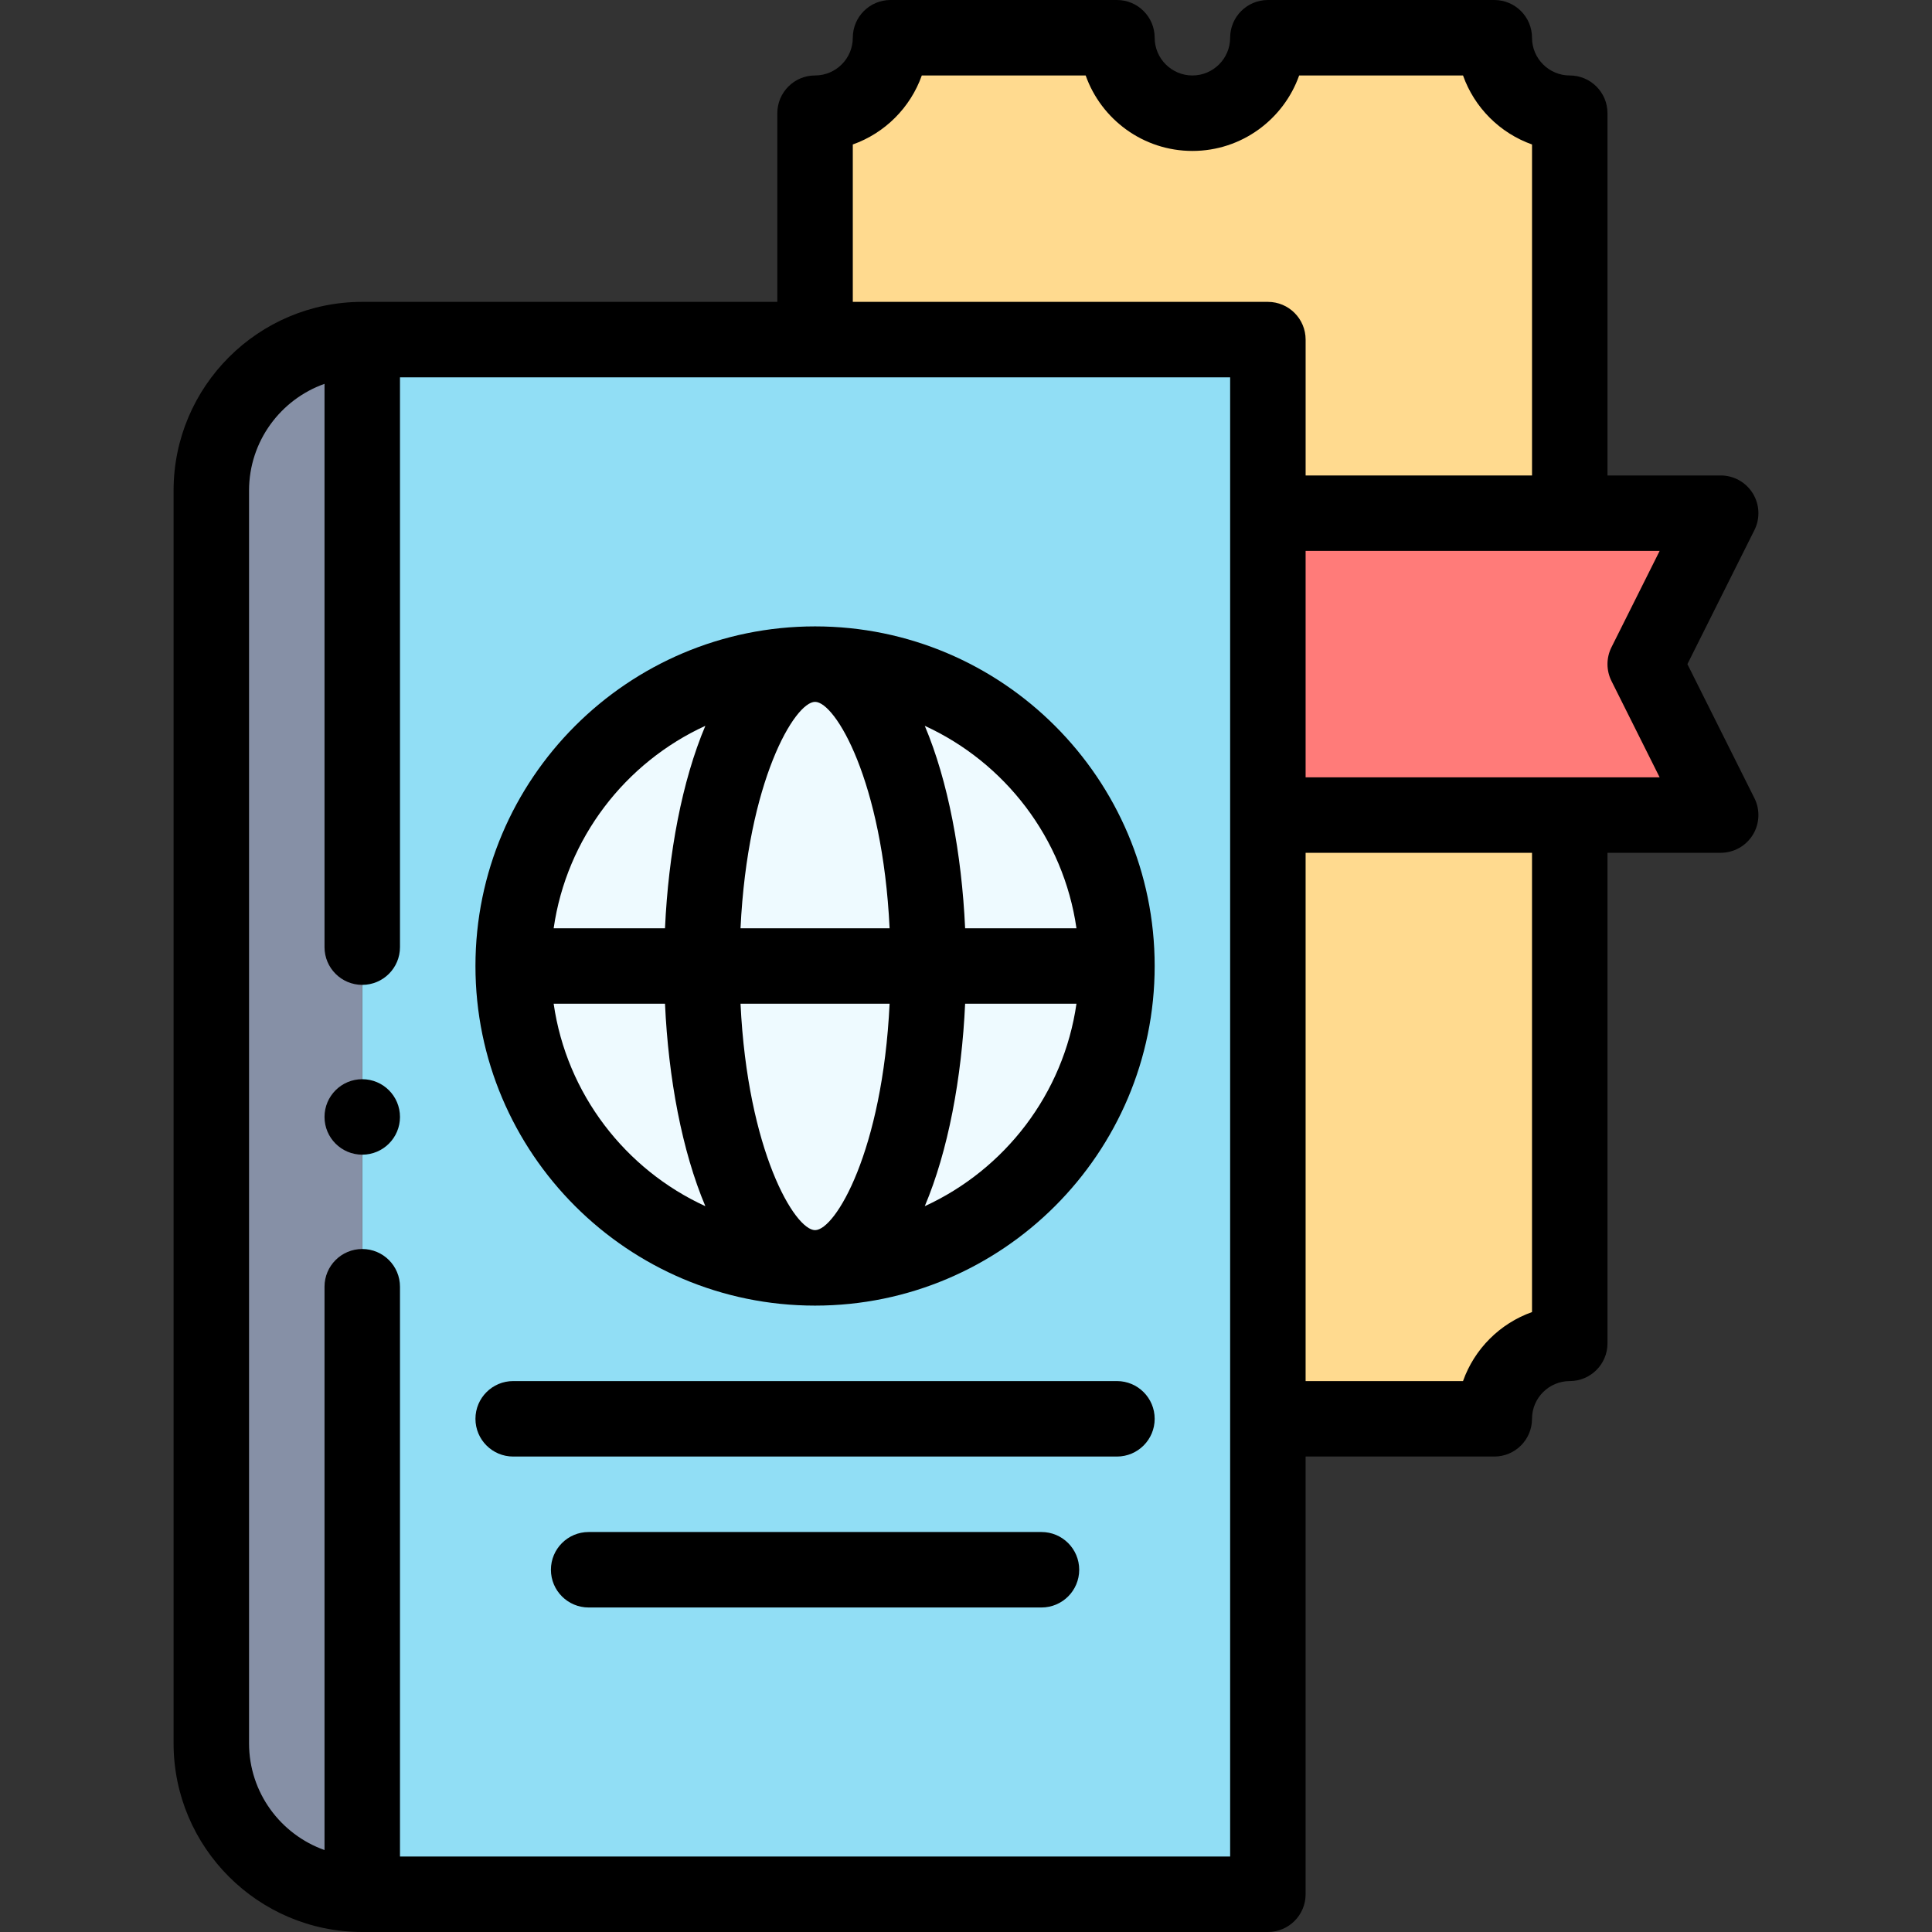 <svg id="Capa_1" enable-background="new 0 0 512 512" height="512" viewBox="0 0 512 512" width="512" xmlns="http://www.w3.org/2000/svg"><rect x="0" y="0" width="512" height="512" fill="#333333" stroke="none"/><g><g><path d="m396 10h-60c0 11.05-8.95 20-20 20s-20-8.95-20-20h-60c0 11.05-8.95 20-20 20v346h180c0-11.05 8.95-20 20-20v-326c-11.05 0-20-8.95-20-20z" fill="#ffda8f"/><path d="m96 90h240v412h-240z" fill="#91def5"/><path d="m456 136-20 40 20 40c-7.085 0-113.405 0-120 0v-80z" fill="#ff7b79"/><circle cx="216" cy="256" fill="#eefaff" r="80"/><path d="m96 90v412c-22.09 0-40-17.91-40-40v-332c0-22.09 17.91-40 40-40z" fill="#8690a6"/></g><g><path d="m96 512h240c5.523 0 10-4.477 10-10v-116h50c5.523 0 10-4.477 10-10 0-5.514 4.486-10 10-10 5.523 0 10-4.477 10-10v-130h30c3.466 0 6.685-1.794 8.506-4.743 1.822-2.948 1.988-6.629.438-9.729l-17.764-35.528 17.764-35.528c1.55-3.1 1.384-6.781-.438-9.729-1.821-2.949-5.04-4.743-8.506-4.743h-30v-96c0-5.523-4.477-10-10-10-5.514 0-10-4.486-10-10 0-5.523-4.477-10-10-10h-60c-5.523 0-10 4.477-10 10 0 5.514-4.486 10-10 10s-10-4.486-10-10c0-5.523-4.477-10-10-10h-60c-5.523 0-10 4.477-10 10 0 5.514-4.486 10-10 10-5.523 0-10 4.477-10 10v50h-110c-27.57 0-50 22.43-50 50v332c0 27.57 22.43 50 50 50zm310-164.287c-8.512 3.018-15.269 9.775-18.287 18.287h-41.713v-140h60zm21.056-167.241 12.764 25.528h-93.82v-60h93.82l-12.764 25.528c-1.408 2.815-1.408 6.129 0 8.944zm-201.056-142.185c8.512-3.018 15.269-9.775 18.287-18.287h43.427c4.127 11.641 15.249 20 28.287 20s24.159-8.359 28.287-20h43.427c3.018 8.512 9.775 15.269 18.287 18.287v87.713h-60v-36c0-5.523-4.477-10-10-10h-110.002zm-160 91.713c0-13.036 8.361-24.152 20-28.28v149.28c0 5.523 4.477 10 10 10s10-4.477 10-10v-151h220v392h-220v-151c0-5.523-4.477-10-10-10s-10 4.477-10 10v149.28c-11.639-4.128-20-15.243-20-28.28z"/><path d="m216 346c49.626 0 90-40.374 90-90s-40.374-90-90-90-90 40.374-90 90 40.374 90 90 90zm-69.274-80h29.505c.908 19.789 4.508 39.01 10.694 53.651-21.219-9.732-36.765-29.755-40.199-53.651zm69.274-80c5.362 0 17.879 20.954 19.754 60h-39.509c1.876-39.046 14.393-60 19.755-60zm19.754 79.99c-1.875 39.046-14.392 60.01-19.754 60.01s-17.879-20.954-19.754-60zm9.321 53.661c6.186-14.641 9.787-33.872 10.694-53.661l29.505.01c-3.434 23.896-18.98 43.919-40.199 53.651zm40.199-73.651h-29.505c-.908-19.789-4.508-39.01-10.694-53.651 21.219 9.732 36.765 29.755 40.199 53.651zm-98.349-53.651c-6.186 14.641-9.787 33.862-10.694 53.651h-29.505c3.434-23.896 18.98-43.919 40.199-53.651z"/><path d="m136 386h160c5.523 0 10-4.477 10-10s-4.477-10-10-10h-160c-5.523 0-10 4.477-10 10s4.477 10 10 10z"/><path d="m276 406h-120c-5.523 0-10 4.477-10 10s4.477 10 10 10h120c5.523 0 10-4.477 10-10s-4.477-10-10-10z"/><circle cx="96" cy="296" r="10"/></g></g></svg>